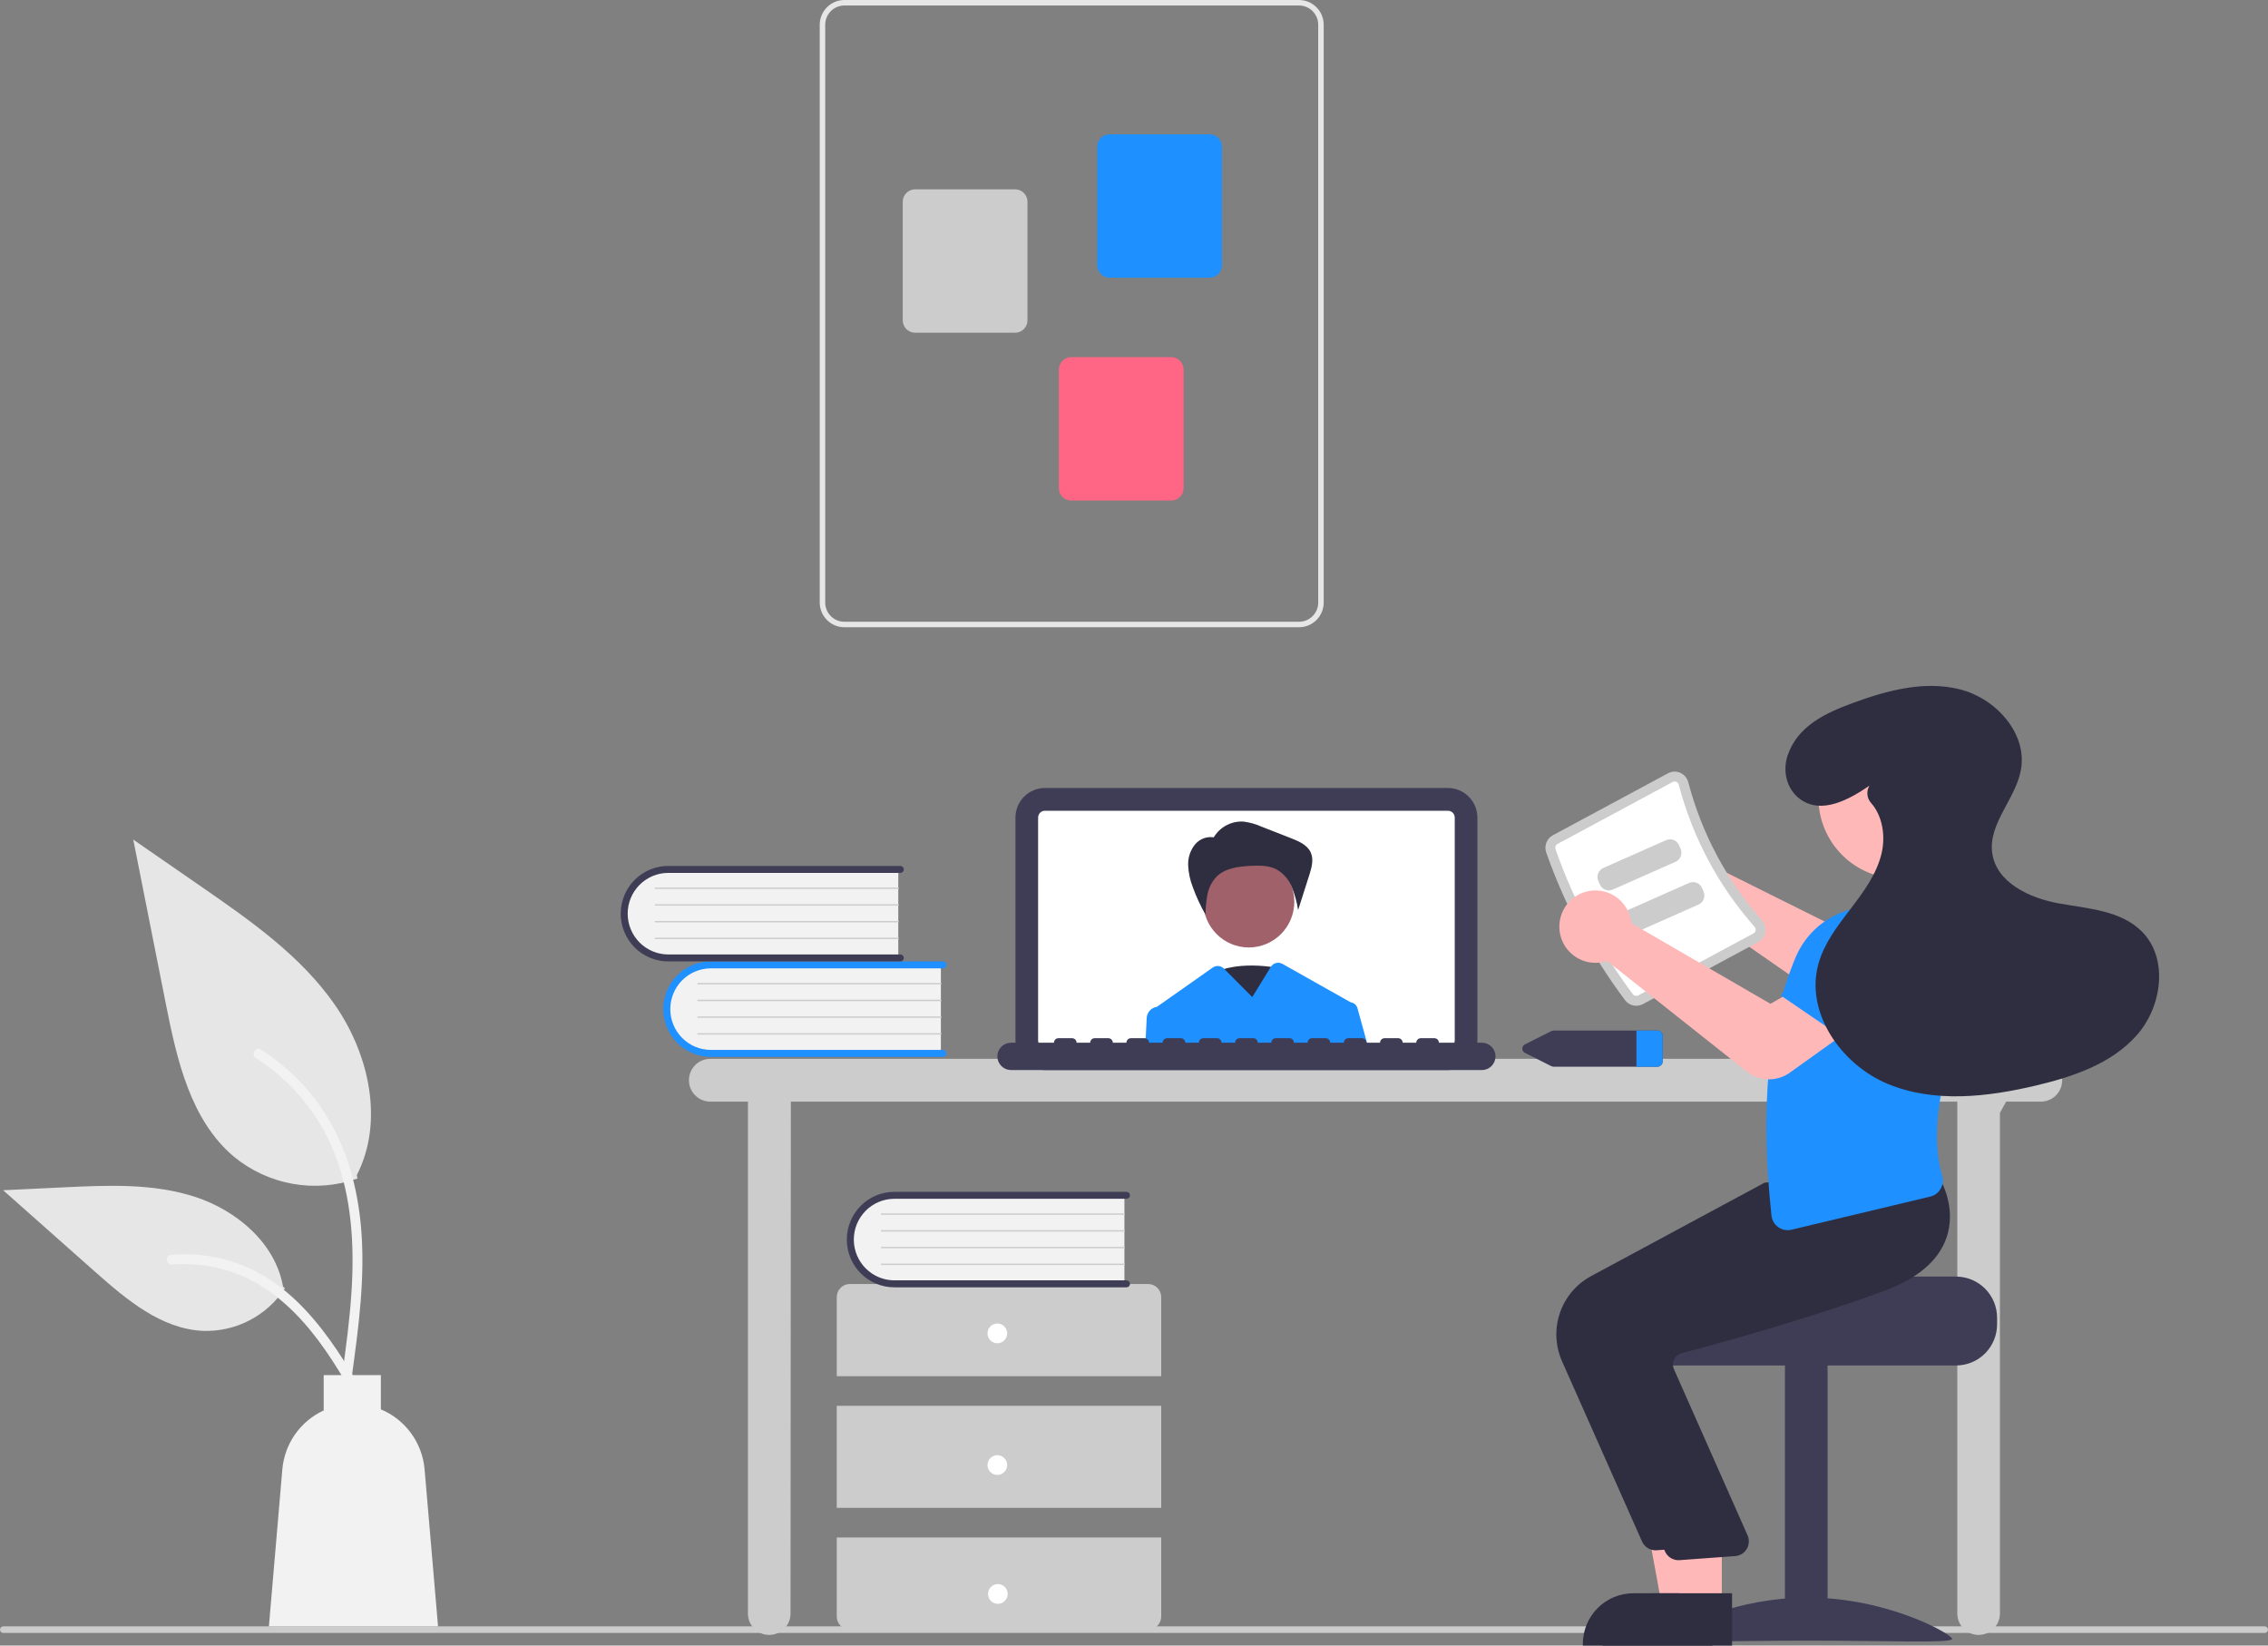 <svg width="244" height="177" viewBox="0 0 244 177" fill="none" xmlns="http://www.w3.org/2000/svg">
<rect x="0" y="0" width="244" height="177" fill="#808080" stroke="none"/>
<g clip-path="url(#clip0_999_13821)">
<path d="M243.647 175.643H0.353C0.259 175.643 0.169 175.605 0.103 175.539C0.037 175.472 0 175.382 0 175.288C0 175.195 0.037 175.105 0.103 175.038C0.169 174.972 0.259 174.934 0.353 174.934H243.647C243.741 174.934 243.831 174.972 243.897 175.038C243.963 175.105 244 175.195 244 175.288C244 175.382 243.963 175.472 243.897 175.539C243.831 175.605 243.741 175.643 243.647 175.643Z" fill="#CCCCCC"/>
<path d="M219.566 113.889H76.41C75.802 113.889 75.219 114.132 74.79 114.563C74.36 114.995 74.118 115.58 74.118 116.191C74.118 116.801 74.36 117.387 74.79 117.818C75.219 118.25 75.802 118.492 76.41 118.492H80.465V173.553C80.465 174.163 80.707 174.749 81.136 175.18C81.566 175.612 82.149 175.854 82.757 175.854C83.365 175.854 83.948 175.612 84.378 175.18C84.808 174.749 85.049 174.163 85.049 173.553L85.084 118.492H210.575V173.553C210.575 174.163 210.816 174.749 211.246 175.18C211.676 175.612 212.259 175.854 212.867 175.854C213.475 175.854 214.058 175.612 214.487 175.18C214.917 174.749 215.159 174.163 215.159 173.553V119.706L215.826 118.492H219.566C220.174 118.492 220.757 118.25 221.187 117.818C221.617 117.387 221.858 116.801 221.858 116.191C221.858 115.58 221.617 114.995 221.187 114.563C220.757 114.132 220.174 113.889 219.566 113.889Z" fill="#CCCCCC"/>
<path d="M155.777 115.094H112.414C111.574 115.093 110.769 114.757 110.175 114.161C109.581 113.565 109.248 112.756 109.247 111.913V87.938C109.248 87.095 109.581 86.287 110.175 85.691C110.769 85.094 111.574 84.759 112.414 84.758H155.777C156.617 84.759 157.422 85.094 158.015 85.691C158.609 86.287 158.943 87.095 158.944 87.938V111.913C158.943 112.756 158.609 113.565 158.015 114.161C157.422 114.757 156.617 115.093 155.777 115.094Z" fill="#3F3D56"/>
<path d="M155.777 87.206H112.414C112.22 87.206 112.035 87.284 111.898 87.421C111.761 87.558 111.684 87.744 111.684 87.939V111.914C111.684 112.108 111.761 112.294 111.898 112.432C112.035 112.569 112.22 112.646 112.414 112.647H155.777C155.97 112.646 156.156 112.569 156.292 112.432C156.429 112.294 156.506 112.108 156.507 111.914V87.939C156.506 87.744 156.429 87.558 156.292 87.421C156.156 87.284 155.97 87.206 155.777 87.206Z" fill="white"/>
<path d="M137.794 104.18C137.794 104.18 132.603 102.979 129.748 105.181C126.892 107.383 133.381 112.388 133.381 112.388L137.794 104.18Z" fill="#2F2E41"/>
<path d="M134.35 101.91C137.054 101.91 139.246 99.709 139.246 96.993C139.246 94.277 137.054 92.076 134.35 92.076C131.645 92.076 129.453 94.277 129.453 96.993C129.453 99.709 131.645 101.91 134.35 101.91Z" fill="#A0616A"/>
<path d="M130.563 90.091C130.89 89.534 131.363 89.079 131.931 88.775C132.499 88.472 133.139 88.332 133.781 88.371C134.453 88.456 135.108 88.64 135.726 88.918L138.927 90.172C139.755 90.496 140.662 90.894 141.022 91.71C141.355 92.468 141.107 93.344 140.855 94.133L139.657 97.884C139.524 97.035 139.297 96.203 138.978 95.406C138.655 94.603 138.07 93.933 137.32 93.507C136.488 93.078 135.508 93.087 134.575 93.132C133.253 93.196 131.815 93.365 130.876 94.301C130.377 94.833 130.039 95.496 129.901 96.213C129.765 96.926 129.697 97.651 129.697 98.377C129.155 97.441 128.698 96.458 128.333 95.44C128.032 94.681 127.86 93.878 127.826 93.062C127.794 92.24 128.066 91.434 128.589 90.801C128.854 90.491 129.201 90.262 129.589 90.139C129.977 90.016 130.392 90.005 130.786 90.106L130.563 90.091Z" fill="#2F2E41"/>
<path d="M146.041 108.444C145.995 108.278 145.902 108.129 145.772 108.016C145.642 107.904 145.482 107.832 145.312 107.81C145.3 107.802 145.289 107.795 145.276 107.789L137.966 103.675C137.758 103.557 137.512 103.525 137.28 103.585C137.048 103.645 136.849 103.792 136.722 103.997L134.723 107.247L131.712 104.223L131.664 104.175C131.509 104.02 131.305 103.924 131.088 103.905C130.87 103.886 130.652 103.945 130.473 104.071L124.466 108.295C124.455 108.295 124.445 108.299 124.434 108.299C124.147 108.347 123.884 108.492 123.69 108.71C123.495 108.928 123.381 109.207 123.366 109.499L123.211 112.647H147.202L146.041 108.444Z" fill="#1E90FF"/>
<path d="M159.431 112.158H154.803C154.803 112.028 154.751 111.904 154.66 111.812C154.569 111.72 154.445 111.669 154.315 111.669H152.854C152.725 111.669 152.601 111.72 152.509 111.812C152.418 111.904 152.367 112.028 152.367 112.158H150.905C150.905 112.028 150.853 111.904 150.762 111.812C150.671 111.72 150.547 111.669 150.418 111.669H148.956C148.827 111.669 148.703 111.72 148.611 111.812C148.52 111.904 148.469 112.028 148.469 112.158H147.007C147.007 112.028 146.956 111.904 146.864 111.812C146.773 111.72 146.649 111.669 146.52 111.669H145.058C144.929 111.669 144.805 111.72 144.714 111.812C144.622 111.904 144.571 112.028 144.571 112.158H143.109C143.109 112.028 143.058 111.904 142.966 111.812C142.875 111.72 142.751 111.669 142.622 111.669H141.16C141.031 111.669 140.907 111.72 140.816 111.812C140.724 111.904 140.673 112.028 140.673 112.158H139.211C139.211 112.028 139.16 111.904 139.069 111.812C138.977 111.72 138.853 111.669 138.724 111.669H137.262C137.133 111.669 137.009 111.72 136.918 111.812C136.826 111.904 136.775 112.028 136.775 112.158H135.313C135.313 112.028 135.262 111.904 135.171 111.812C135.079 111.72 134.955 111.669 134.826 111.669H133.364C133.235 111.669 133.111 111.72 133.02 111.812C132.929 111.904 132.877 112.028 132.877 112.158H131.416C131.416 112.028 131.364 111.904 131.273 111.812C131.181 111.72 131.058 111.669 130.928 111.669H129.467C129.337 111.669 129.214 111.72 129.122 111.812C129.031 111.904 128.979 112.028 128.979 112.158H127.518C127.518 112.028 127.466 111.904 127.375 111.812C127.284 111.72 127.16 111.669 127.031 111.669H125.569C125.44 111.669 125.316 111.72 125.224 111.812C125.133 111.904 125.082 112.028 125.082 112.158H123.62C123.62 112.028 123.569 111.904 123.477 111.812C123.386 111.72 123.262 111.669 123.133 111.669H121.671C121.542 111.669 121.418 111.72 121.326 111.812C121.235 111.904 121.184 112.028 121.184 112.158H119.722C119.722 112.028 119.671 111.904 119.579 111.812C119.488 111.72 119.364 111.669 119.235 111.669H117.773C117.644 111.669 117.52 111.72 117.429 111.812C117.337 111.904 117.286 112.028 117.286 112.158H115.824C115.824 112.028 115.773 111.904 115.681 111.812C115.59 111.72 115.466 111.669 115.337 111.669H113.875C113.746 111.669 113.622 111.72 113.531 111.812C113.439 111.904 113.388 112.028 113.388 112.158H108.759C108.372 112.159 108.001 112.313 107.727 112.589C107.454 112.864 107.3 113.237 107.3 113.626C107.3 114.015 107.454 114.388 107.727 114.663C108.001 114.938 108.372 115.093 108.759 115.094H159.431C159.819 115.094 160.191 114.939 160.465 114.664C160.739 114.388 160.893 114.015 160.893 113.626C160.893 113.236 160.739 112.863 160.465 112.588C160.191 112.313 159.819 112.158 159.431 112.158Z" fill="#3F3D56"/>
<path d="M101.224 103.634V113.38H76.908C76.257 113.403 75.607 113.294 74.999 113.059C74.39 112.824 73.835 112.469 73.366 112.014C72.897 111.56 72.524 111.015 72.27 110.412C72.015 109.809 71.884 109.162 71.884 108.507C71.884 107.852 72.015 107.204 72.27 106.602C72.524 105.999 72.897 105.454 73.366 105C73.835 104.545 74.39 104.189 74.999 103.955C75.607 103.72 76.257 103.611 76.908 103.634H101.224Z" fill="#F2F2F2"/>
<path d="M101.822 113.305C101.822 113.405 101.782 113.5 101.712 113.57C101.642 113.641 101.547 113.68 101.448 113.68H76.475C75.119 113.68 73.818 113.139 72.859 112.176C71.9 111.213 71.361 109.906 71.361 108.544C71.361 107.182 71.9 105.876 72.859 104.913C73.818 103.95 75.119 103.409 76.475 103.409H101.448C101.547 103.409 101.642 103.448 101.712 103.519C101.782 103.589 101.822 103.684 101.822 103.784C101.822 103.883 101.782 103.978 101.712 104.049C101.642 104.119 101.547 104.158 101.448 104.158H76.475C75.317 104.16 74.208 104.622 73.389 105.444C72.571 106.267 72.112 107.382 72.112 108.544C72.112 109.707 72.571 110.822 73.389 111.644C74.208 112.467 75.317 112.929 76.475 112.93H101.448C101.547 112.93 101.642 112.97 101.712 113.04C101.782 113.11 101.822 113.206 101.822 113.305Z" fill="#1E90FF"/>
<path d="M101.224 105.883H75.094C75.084 105.883 75.074 105.881 75.065 105.877C75.056 105.874 75.048 105.868 75.041 105.861C75.034 105.854 75.028 105.846 75.025 105.837C75.021 105.828 75.019 105.818 75.019 105.808C75.019 105.798 75.021 105.788 75.025 105.779C75.028 105.77 75.034 105.762 75.041 105.755C75.048 105.748 75.056 105.742 75.065 105.738C75.074 105.735 75.084 105.733 75.094 105.733H101.224C101.244 105.733 101.263 105.741 101.277 105.755C101.291 105.769 101.299 105.788 101.299 105.808C101.299 105.828 101.291 105.847 101.277 105.861C101.263 105.875 101.244 105.883 101.224 105.883Z" fill="#CCCCCC"/>
<path d="M101.224 107.682H75.094C75.084 107.682 75.074 107.68 75.065 107.677C75.056 107.673 75.048 107.667 75.041 107.66C75.034 107.653 75.028 107.645 75.025 107.636C75.021 107.627 75.019 107.617 75.019 107.607C75.019 107.597 75.021 107.588 75.025 107.578C75.028 107.569 75.034 107.561 75.041 107.554C75.048 107.547 75.056 107.542 75.065 107.538C75.074 107.534 75.084 107.532 75.094 107.532H101.224C101.244 107.532 101.263 107.54 101.277 107.554C101.291 107.568 101.299 107.587 101.299 107.607C101.299 107.627 101.291 107.646 101.277 107.66C101.263 107.674 101.244 107.682 101.224 107.682Z" fill="#CCCCCC"/>
<path d="M101.224 109.482H75.094C75.084 109.482 75.074 109.48 75.065 109.476C75.056 109.472 75.048 109.467 75.041 109.46C75.034 109.453 75.028 109.445 75.025 109.435C75.021 109.426 75.019 109.416 75.019 109.407C75.019 109.397 75.021 109.387 75.025 109.378C75.028 109.369 75.034 109.36 75.041 109.353C75.048 109.346 75.056 109.341 75.065 109.337C75.074 109.333 75.084 109.332 75.094 109.332H101.224C101.244 109.332 101.263 109.34 101.277 109.354C101.291 109.368 101.299 109.387 101.299 109.407C101.299 109.426 101.291 109.445 101.277 109.459C101.263 109.473 101.244 109.481 101.224 109.482Z" fill="#CCCCCC"/>
<path d="M101.224 111.281H75.094C75.084 111.281 75.074 111.279 75.065 111.275C75.056 111.272 75.048 111.266 75.041 111.259C75.034 111.252 75.028 111.244 75.025 111.235C75.021 111.226 75.019 111.216 75.019 111.206C75.019 111.196 75.021 111.186 75.025 111.177C75.028 111.168 75.034 111.16 75.041 111.153C75.048 111.146 75.056 111.14 75.065 111.137C75.074 111.133 75.084 111.131 75.094 111.131H101.224C101.244 111.131 101.263 111.139 101.277 111.153C101.291 111.167 101.299 111.186 101.299 111.206C101.299 111.226 101.291 111.245 101.277 111.259C101.263 111.273 101.244 111.281 101.224 111.281Z" fill="#CCCCCC"/>
<path d="M96.641 93.365V103.112H72.324C71.673 103.134 71.024 103.025 70.415 102.791C69.806 102.556 69.251 102.201 68.782 101.746C68.313 101.291 67.94 100.746 67.686 100.144C67.431 99.541 67.3 98.893 67.3 98.238C67.3 97.584 67.431 96.936 67.686 96.333C67.94 95.731 68.313 95.186 68.782 94.731C69.251 94.276 69.806 93.921 70.415 93.686C71.024 93.452 71.673 93.342 72.324 93.365H96.641Z" fill="#F2F2F2"/>
<path d="M97.238 103.037C97.238 103.136 97.198 103.231 97.129 103.302C97.058 103.372 96.964 103.412 96.865 103.412H71.891C71.22 103.412 70.555 103.279 69.934 103.021C69.314 102.763 68.75 102.384 68.275 101.907C67.8 101.43 67.424 100.864 67.166 100.241C66.909 99.618 66.777 98.95 66.777 98.276C66.777 97.602 66.909 96.934 67.166 96.311C67.424 95.688 67.8 95.121 68.275 94.644C68.75 94.168 69.314 93.789 69.934 93.531C70.555 93.273 71.22 93.14 71.891 93.14H96.865C96.964 93.14 97.058 93.18 97.129 93.25C97.198 93.32 97.238 93.416 97.238 93.515C97.238 93.615 97.198 93.71 97.129 93.78C97.058 93.85 96.964 93.89 96.865 93.89H71.891C70.734 93.891 69.624 94.354 68.806 95.176C67.987 95.998 67.528 97.113 67.528 98.276C67.528 99.438 67.987 100.553 68.806 101.376C69.624 102.198 70.734 102.661 71.891 102.662H96.865C96.964 102.662 97.058 102.701 97.129 102.772C97.198 102.842 97.238 102.937 97.238 103.037Z" fill="#3F3D56"/>
<path d="M96.641 95.614H70.51C70.5 95.614 70.49 95.612 70.481 95.609C70.472 95.605 70.464 95.6 70.457 95.593C70.45 95.586 70.445 95.577 70.441 95.568C70.437 95.559 70.435 95.549 70.435 95.539C70.435 95.529 70.437 95.52 70.441 95.51C70.445 95.501 70.45 95.493 70.457 95.486C70.464 95.479 70.472 95.474 70.481 95.47C70.49 95.466 70.5 95.464 70.51 95.464H96.641C96.66 95.465 96.679 95.472 96.693 95.487C96.707 95.501 96.715 95.519 96.715 95.539C96.715 95.559 96.707 95.578 96.693 95.592C96.679 95.606 96.66 95.614 96.641 95.614Z" fill="#CCCCCC"/>
<path d="M96.641 97.414H70.51C70.5 97.414 70.49 97.412 70.481 97.408C70.472 97.404 70.464 97.399 70.457 97.392C70.45 97.385 70.445 97.377 70.441 97.368C70.437 97.358 70.435 97.349 70.435 97.339C70.435 97.329 70.437 97.319 70.441 97.31C70.445 97.301 70.45 97.293 70.457 97.285C70.464 97.278 70.472 97.273 70.481 97.269C70.49 97.266 70.5 97.264 70.51 97.264H96.641C96.66 97.264 96.679 97.272 96.693 97.286C96.707 97.3 96.715 97.319 96.715 97.339C96.715 97.359 96.707 97.377 96.693 97.391C96.679 97.406 96.66 97.413 96.641 97.414Z" fill="#CCCCCC"/>
<path d="M96.641 99.213H70.51C70.5 99.213 70.49 99.211 70.481 99.207C70.472 99.204 70.464 99.198 70.457 99.191C70.45 99.184 70.445 99.176 70.441 99.167C70.437 99.158 70.435 99.148 70.435 99.138C70.435 99.128 70.437 99.118 70.441 99.109C70.445 99.1 70.45 99.092 70.457 99.085C70.464 99.078 70.472 99.072 70.481 99.069C70.49 99.065 70.5 99.063 70.51 99.063H96.641C96.66 99.063 96.679 99.071 96.693 99.085C96.707 99.099 96.715 99.118 96.715 99.138C96.715 99.158 96.707 99.177 96.693 99.191C96.679 99.205 96.66 99.213 96.641 99.213Z" fill="#CCCCCC"/>
<path d="M96.641 101.012H70.51C70.5 101.012 70.49 101.011 70.481 101.007C70.472 101.003 70.464 100.998 70.457 100.991C70.45 100.984 70.445 100.975 70.441 100.966C70.437 100.957 70.435 100.947 70.435 100.937C70.435 100.928 70.437 100.918 70.441 100.909C70.445 100.899 70.45 100.891 70.457 100.884C70.464 100.877 70.472 100.872 70.481 100.868C70.49 100.864 70.5 100.862 70.51 100.862H96.641C96.66 100.863 96.679 100.871 96.693 100.885C96.707 100.899 96.715 100.918 96.715 100.937C96.715 100.957 96.707 100.976 96.693 100.99C96.679 101.004 96.66 101.012 96.641 101.012Z" fill="#CCCCCC"/>
<path d="M124.928 148.024V139.526C124.928 139.15 124.779 138.79 124.515 138.524C124.25 138.259 123.891 138.109 123.517 138.109H91.431C91.056 138.109 90.698 138.259 90.433 138.524C90.169 138.79 90.02 139.15 90.02 139.526V148.024H124.928Z" fill="#CCCCCC"/>
<path d="M124.928 151.211H90.02V162.187H124.928V151.211Z" fill="#CCCCCC"/>
<path d="M90.02 165.374V173.872C90.02 174.248 90.169 174.608 90.433 174.874C90.698 175.139 91.056 175.288 91.431 175.288H123.517C123.891 175.288 124.25 175.139 124.515 174.874C124.779 174.608 124.928 174.248 124.928 173.872V165.374H90.02Z" fill="#CCCCCC"/>
<path d="M107.298 144.483C107.882 144.483 108.355 144.007 108.355 143.421C108.355 142.834 107.882 142.358 107.298 142.358C106.713 142.358 106.24 142.834 106.24 143.421C106.24 144.007 106.713 144.483 107.298 144.483Z" fill="white"/>
<path d="M107.298 158.646C107.882 158.646 108.355 158.171 108.355 157.584C108.355 156.997 107.882 156.522 107.298 156.522C106.713 156.522 106.24 156.997 106.24 157.584C106.24 158.171 106.713 158.646 107.298 158.646Z" fill="white"/>
<path d="M107.354 172.51C107.939 172.51 108.412 172.034 108.412 171.448C108.412 170.861 107.939 170.385 107.354 170.385C106.77 170.385 106.297 170.861 106.297 171.448C106.297 172.034 106.77 172.51 107.354 172.51Z" fill="white"/>
<path d="M120.97 128.42V138.166H96.654C96.002 138.189 95.353 138.08 94.745 137.845C94.136 137.611 93.581 137.255 93.112 136.8C92.643 136.346 92.27 135.801 92.015 135.198C91.761 134.596 91.629 133.948 91.629 133.293C91.629 132.638 91.761 131.991 92.015 131.388C92.27 130.785 92.643 130.24 93.112 129.786C93.581 129.331 94.136 128.976 94.745 128.741C95.353 128.506 96.002 128.397 96.654 128.42H120.97Z" fill="#F2F2F2"/>
<path d="M121.567 138.091C121.567 138.191 121.528 138.286 121.458 138.356C121.388 138.427 121.293 138.466 121.194 138.466H96.221C95.549 138.467 94.883 138.334 94.262 138.076C93.641 137.819 93.077 137.44 92.602 136.963C92.126 136.487 91.749 135.92 91.492 135.297C91.235 134.673 91.102 134.005 91.102 133.331C91.102 132.656 91.235 131.988 91.492 131.364C91.749 130.741 92.126 130.174 92.602 129.698C93.077 129.221 93.641 128.842 94.262 128.585C94.883 128.327 95.549 128.194 96.221 128.195H121.194C121.293 128.195 121.388 128.234 121.458 128.305C121.528 128.375 121.567 128.47 121.567 128.57C121.567 128.669 121.528 128.764 121.458 128.835C121.388 128.905 121.293 128.945 121.194 128.945H96.221C95.063 128.946 93.953 129.408 93.135 130.231C92.317 131.053 91.857 132.168 91.857 133.331C91.857 134.493 92.317 135.608 93.135 136.43C93.953 137.253 95.063 137.715 96.221 137.716H121.194C121.293 137.716 121.388 137.756 121.458 137.826C121.528 137.897 121.567 137.992 121.567 138.091Z" fill="#3F3D56"/>
<path d="M120.97 130.669H94.84C94.83 130.669 94.82 130.667 94.811 130.663C94.802 130.66 94.793 130.654 94.787 130.647C94.779 130.64 94.774 130.632 94.77 130.623C94.766 130.614 94.764 130.604 94.764 130.594C94.764 130.584 94.766 130.574 94.77 130.565C94.774 130.556 94.779 130.548 94.787 130.541C94.793 130.534 94.802 130.528 94.811 130.525C94.82 130.521 94.83 130.519 94.84 130.519H120.97C120.99 130.519 121.009 130.527 121.023 130.541C121.036 130.555 121.044 130.574 121.044 130.594C121.044 130.614 121.036 130.633 121.023 130.647C121.009 130.661 120.99 130.669 120.97 130.669Z" fill="#CCCCCC"/>
<path d="M120.97 132.468H94.84C94.83 132.468 94.82 132.467 94.811 132.463C94.802 132.459 94.793 132.454 94.787 132.447C94.779 132.44 94.774 132.431 94.77 132.422C94.766 132.413 94.764 132.403 94.764 132.393C94.764 132.383 94.766 132.374 94.77 132.365C94.774 132.355 94.779 132.347 94.787 132.34C94.793 132.333 94.802 132.328 94.811 132.324C94.82 132.32 94.83 132.318 94.84 132.318H120.97C120.99 132.319 121.009 132.326 121.023 132.341C121.036 132.355 121.044 132.374 121.044 132.393C121.044 132.413 121.036 132.432 121.023 132.446C121.009 132.46 120.99 132.468 120.97 132.468Z" fill="#CCCCCC"/>
<path d="M120.97 134.268H94.84C94.83 134.268 94.82 134.266 94.811 134.262C94.802 134.258 94.793 134.253 94.787 134.246C94.779 134.239 94.774 134.231 94.77 134.222C94.766 134.212 94.764 134.203 94.764 134.193C94.764 134.183 94.766 134.173 94.77 134.164C94.774 134.155 94.779 134.146 94.787 134.14C94.793 134.133 94.802 134.127 94.811 134.123C94.82 134.12 94.83 134.118 94.84 134.118H120.97C120.99 134.118 121.009 134.126 121.023 134.14C121.036 134.154 121.044 134.173 121.044 134.193C121.044 134.213 121.036 134.232 121.023 134.246C121.009 134.26 120.99 134.268 120.97 134.268Z" fill="#CCCCCC"/>
<path d="M120.97 136.067H94.84C94.83 136.067 94.82 136.065 94.811 136.061C94.802 136.058 94.793 136.052 94.787 136.045C94.779 136.038 94.774 136.03 94.77 136.021C94.766 136.012 94.764 136.002 94.764 135.992C94.764 135.982 94.766 135.972 94.77 135.963C94.774 135.954 94.779 135.946 94.787 135.939C94.793 135.932 94.802 135.926 94.811 135.923C94.82 135.919 94.83 135.917 94.84 135.917H120.97C120.99 135.917 121.009 135.925 121.023 135.939C121.036 135.953 121.044 135.972 121.044 135.992C121.044 136.012 121.036 136.031 121.023 136.045C121.009 136.059 120.99 136.067 120.97 136.067Z" fill="#CCCCCC"/>
<path d="M88.189 64.806V2.663C88.19 1.957 88.47 1.28 88.967 0.781C89.464 0.282 90.138 0.001 90.841 0H139.757C140.46 0.001 141.134 0.282 141.632 0.781C142.129 1.28 142.408 1.957 142.409 2.663V64.806C142.408 65.512 142.129 66.189 141.632 66.688C141.134 67.187 140.46 67.468 139.757 67.469H90.841C90.138 67.468 89.464 67.187 88.967 66.688C88.47 66.189 88.19 65.512 88.189 64.806ZM90.841 0.592C90.294 0.592 89.77 0.811 89.383 1.199C88.997 1.588 88.779 2.114 88.779 2.663V64.806C88.779 65.355 88.997 65.881 89.383 66.27C89.77 66.658 90.294 66.876 90.841 66.877H139.757C140.304 66.876 140.828 66.658 141.215 66.27C141.602 65.881 141.819 65.355 141.82 64.806V2.663C141.819 2.114 141.602 1.588 141.215 1.199C140.828 0.811 140.304 0.592 139.757 0.592H90.841Z" fill="#E6E6E6"/>
<path d="M118.042 28.539V15.779C118.043 15.426 118.182 15.087 118.431 14.838C118.68 14.588 119.017 14.448 119.368 14.447H130.136C130.487 14.448 130.824 14.588 131.073 14.838C131.321 15.087 131.461 15.426 131.462 15.779V28.539C131.461 28.892 131.321 29.23 131.073 29.48C130.824 29.729 130.487 29.87 130.136 29.87H119.368C119.017 29.87 118.68 29.729 118.431 29.48C118.182 29.23 118.043 28.892 118.042 28.539Z" fill="#1E90FF"/>
<path d="M97.12 34.457V21.697C97.121 21.344 97.261 21.006 97.509 20.756C97.758 20.506 98.095 20.366 98.446 20.366H109.214C109.565 20.366 109.902 20.506 110.151 20.756C110.4 21.006 110.539 21.344 110.54 21.697V34.457C110.539 34.81 110.4 35.148 110.151 35.398C109.902 35.648 109.565 35.788 109.214 35.789H98.446C98.095 35.788 97.758 35.648 97.509 35.398C97.261 35.148 97.121 34.81 97.12 34.457Z" fill="#CCCCCC"/>
<path d="M113.917 52.508V39.748C113.917 39.395 114.057 39.056 114.306 38.807C114.554 38.557 114.891 38.417 115.243 38.416H126.01C126.362 38.417 126.699 38.557 126.947 38.807C127.196 39.056 127.336 39.395 127.336 39.748V52.508C127.336 52.861 127.196 53.199 126.947 53.449C126.699 53.699 126.362 53.839 126.01 53.839H115.243C114.891 53.839 114.554 53.699 114.306 53.449C114.057 53.199 113.917 52.861 113.917 52.508Z" fill="#FF6584"/>
<path d="M178.262 110.845H167.183C167.078 110.845 166.974 110.869 166.88 110.915L164.084 112.321C163.992 112.36 163.914 112.426 163.858 112.51C163.803 112.593 163.774 112.692 163.774 112.792C163.774 112.892 163.803 112.991 163.858 113.074C163.914 113.158 163.992 113.224 164.084 113.263L166.88 114.669C166.974 114.715 167.078 114.74 167.183 114.74H178.262C178.415 114.748 178.565 114.697 178.68 114.595C178.794 114.494 178.865 114.351 178.876 114.198V111.386C178.865 111.233 178.794 111.09 178.68 110.989C178.565 110.888 178.415 110.836 178.262 110.845Z" fill="#3F3D56"/>
<path d="M178.876 111.386V114.198C178.865 114.351 178.794 114.494 178.68 114.595C178.565 114.697 178.415 114.748 178.262 114.74H176.055V110.845H178.262C178.415 110.836 178.565 110.888 178.68 110.989C178.794 111.09 178.865 111.233 178.876 111.386Z" fill="#1E90FF"/>
<path d="M178.179 89.812C178.681 89.594 179.222 89.486 179.769 89.493C180.315 89.501 180.854 89.624 181.35 89.855C181.846 90.086 182.287 90.42 182.645 90.835C183.004 91.249 183.271 91.735 183.429 92.26C183.478 92.427 183.516 92.596 183.542 92.768L199.035 100.483L202.62 98.097L207.081 103.254L201.607 107.719C200.948 108.252 200.136 108.558 199.291 108.59C198.447 108.623 197.614 108.381 196.917 107.901L181.198 96.985C181.081 97.035 180.961 97.079 180.84 97.116C180.317 97.275 179.766 97.321 179.224 97.251C178.682 97.182 178.16 96.998 177.694 96.712C177.228 96.425 176.827 96.043 176.517 95.591C176.208 95.138 175.998 94.625 175.9 94.085C175.871 93.928 175.852 93.77 175.843 93.611C175.799 92.814 175.999 92.022 176.417 91.343C176.835 90.664 177.45 90.129 178.179 89.812Z" fill="#FFB8B8"/>
<path d="M210.447 137.312H193.519C193.519 137.801 176.072 138.197 176.072 138.197C175.798 138.404 175.548 138.642 175.328 138.905C174.665 139.699 174.303 140.702 174.305 141.738V142.446C174.306 143.62 174.77 144.746 175.597 145.576C176.423 146.406 177.544 146.872 178.713 146.872H210.447C211.616 146.871 212.736 146.405 213.562 145.575C214.389 144.745 214.853 143.62 214.854 142.446V141.738C214.853 140.565 214.388 139.44 213.562 138.61C212.735 137.781 211.615 137.314 210.447 137.312Z" fill="#3F3D56"/>
<path d="M192.033 176.44H196.617V146.697H192.033V176.44Z" fill="#3F3D56"/>
<path d="M178.987 176.278C178.987 176.776 185.933 176.471 194.501 176.471C203.069 176.471 210.015 176.776 210.015 176.278C210.015 175.781 203.069 171.837 194.501 171.837C185.933 171.837 178.987 175.781 178.987 176.278Z" fill="#3F3D56"/>
<path d="M183.124 172.792L178.802 172.792L176.745 161.533L183.125 161.533L183.124 172.792Z" fill="#FFB8B8"/>
<path d="M184.227 177L170.288 177V176.822C170.288 176.107 170.429 175.399 170.701 174.738C170.974 174.077 171.374 173.476 171.877 172.97C172.381 172.464 172.979 172.063 173.638 171.789C174.296 171.515 175.001 171.374 175.714 171.374H175.714L184.227 171.375L184.227 177Z" fill="#2F2E41"/>
<path d="M176.659 165.81L168.041 146.404C167.322 144.768 167.242 142.92 167.818 141.228C168.395 139.536 169.584 138.124 171.151 137.274L189.843 127.208L198.373 126.479L206.241 125.761L206.298 125.857C206.371 125.981 208.062 128.915 206.919 132.133C206.051 134.573 203.795 136.479 200.213 137.799C191.851 140.878 182.192 143.509 178.427 144.497C178.26 144.54 178.105 144.618 177.97 144.725C177.836 144.832 177.726 144.967 177.647 145.12C177.568 145.272 177.521 145.438 177.509 145.609C177.497 145.779 177.521 145.95 177.578 146.111L185.584 164.175C185.668 164.404 185.698 164.649 185.672 164.892C185.646 165.135 185.566 165.368 185.436 165.574C185.306 165.781 185.131 165.954 184.924 166.082C184.717 166.209 184.483 166.287 184.241 166.31L178.259 166.747C178.208 166.752 178.157 166.755 178.107 166.755C177.801 166.754 177.501 166.665 177.244 166.498C176.987 166.33 176.784 166.091 176.659 165.81Z" fill="#2F2E41"/>
<path d="M185.24 172.792L180.918 172.792L178.861 161.533L185.241 161.533L185.24 172.792Z" fill="#FFB8B8"/>
<path d="M186.343 177L172.404 177V176.822C172.404 176.107 172.544 175.399 172.817 174.738C173.09 174.077 173.489 173.476 173.993 172.97C174.497 172.464 175.095 172.063 175.753 171.789C176.411 171.515 177.117 171.374 177.829 171.374H177.83L186.343 171.375L186.343 177Z" fill="#2F2E41"/>
<path d="M179.127 166.873L170.509 147.466C169.79 145.83 169.71 143.982 170.287 142.29C170.863 140.598 172.052 139.187 173.619 138.336L192.311 128.27L200.841 127.541L208.709 126.823L208.766 126.92C208.839 127.043 210.53 129.977 209.387 133.195C208.519 135.635 206.263 137.542 202.681 138.861C194.319 141.94 184.66 144.571 180.895 145.559C180.728 145.602 180.573 145.68 180.439 145.787C180.304 145.895 180.194 146.029 180.115 146.183C180.036 146.334 179.989 146.5 179.977 146.671C179.965 146.841 179.989 147.013 180.046 147.174L188.052 165.237C188.136 165.466 188.166 165.712 188.14 165.954C188.115 166.197 188.034 166.43 187.904 166.637C187.774 166.843 187.599 167.017 187.392 167.144C187.185 167.272 186.951 167.35 186.709 167.372L180.727 167.81C180.676 167.814 180.625 167.817 180.575 167.817C180.269 167.817 179.969 167.728 179.712 167.56C179.455 167.392 179.252 167.154 179.127 166.873Z" fill="#2F2E41"/>
<path d="M174.832 107.587C171.21 102.75 168.348 97.385 166.343 91.678C166.227 91.336 166.235 90.965 166.366 90.629C166.497 90.293 166.743 90.015 167.059 89.844L179.451 83.176C179.652 83.067 179.874 83.006 180.102 82.996C180.33 82.987 180.557 83.03 180.765 83.122C180.978 83.215 181.166 83.355 181.317 83.532C181.467 83.709 181.575 83.918 181.633 84.143C183.075 89.643 185.787 94.724 189.547 98.976C189.702 99.149 189.816 99.356 189.879 99.579C189.942 99.803 189.954 100.038 189.913 100.267C189.874 100.493 189.784 100.706 189.65 100.891C189.517 101.077 189.343 101.229 189.141 101.336L176.749 108.004C176.432 108.174 176.066 108.225 175.714 108.149C175.363 108.073 175.051 107.874 174.832 107.587Z" fill="#CCCCCC"/>
<path d="M175.677 106.949C175.744 107.033 175.838 107.09 175.942 107.112C176.047 107.134 176.155 107.118 176.249 107.068L188.642 100.4C188.702 100.368 188.754 100.323 188.794 100.268C188.834 100.213 188.861 100.149 188.872 100.082C188.885 100.011 188.881 99.938 188.861 99.869C188.841 99.8 188.806 99.736 188.757 99.683C184.886 95.305 182.095 90.074 180.61 84.413C180.593 84.343 180.559 84.278 180.513 84.223C180.467 84.168 180.408 84.124 180.342 84.096C180.28 84.068 180.213 84.055 180.145 84.058C180.077 84.061 180.01 84.079 179.951 84.112L167.559 90.78C167.465 90.831 167.392 90.913 167.352 91.013C167.312 91.112 167.308 91.222 167.34 91.324C169.309 96.929 172.121 102.199 175.677 106.949Z" fill="white"/>
<path d="M216.001 105.809L206.296 109.512L203.926 102.903C203.612 102.025 203.616 101.064 203.939 100.189C204.261 99.314 204.882 98.582 205.69 98.123C206.507 97.657 207.464 97.501 208.386 97.682C209.308 97.863 210.136 98.369 210.719 99.109L216.001 105.809Z" fill="#1E90FF"/>
<path d="M191.315 131.997C191.111 131.852 190.94 131.665 190.813 131.448C190.687 131.231 190.607 130.99 190.581 130.74C189.338 119.087 190.203 109.968 193.227 102.861C193.76 101.636 194.562 100.547 195.574 99.677C196.586 98.808 197.781 98.18 199.069 97.841L206.914 97.443L206.955 97.463C208.725 98.333 210.169 99.754 211.072 101.513C211.975 103.273 212.289 105.278 211.968 107.231C209.445 113.911 207.332 120.865 208.943 126.475C209.011 126.709 209.031 126.955 209.001 127.197C208.972 127.44 208.894 127.674 208.773 127.885C208.655 128.089 208.497 128.267 208.308 128.408C208.119 128.549 207.903 128.649 207.674 128.703L192.732 132.272C192.49 132.33 192.238 132.335 191.994 132.288C191.75 132.24 191.518 132.141 191.315 131.997Z" fill="#1E90FF"/>
<path d="M204.296 94.5C209.079 94.5 212.956 90.607 212.956 85.804C212.956 81.001 209.079 77.107 204.296 77.107C199.513 77.107 195.635 81.001 195.635 85.804C195.635 90.607 199.513 94.5 204.296 94.5Z" fill="#FFB8B8"/>
<path d="M180.265 92.692L173.516 95.683C173.259 95.797 172.968 95.803 172.706 95.702C172.445 95.6 172.234 95.398 172.121 95.141L171.954 94.761C171.841 94.503 171.834 94.211 171.936 93.948C172.037 93.686 172.238 93.474 172.494 93.36L179.244 90.368C179.5 90.255 179.791 90.248 180.053 90.35C180.314 90.452 180.525 90.654 180.639 90.911L180.806 91.291C180.919 91.549 180.925 91.841 180.824 92.103C180.722 92.366 180.521 92.578 180.265 92.692Z" fill="#CCCCCC"/>
<path d="M182.733 97.295L175.984 100.287C175.727 100.4 175.436 100.407 175.175 100.305C174.913 100.203 174.703 100.001 174.589 99.744L174.422 99.364C174.309 99.106 174.303 98.814 174.404 98.552C174.505 98.289 174.706 98.077 174.963 97.963L181.712 94.971C181.969 94.858 182.26 94.851 182.521 94.953C182.783 95.055 182.993 95.257 183.107 95.514L183.274 95.894C183.387 96.152 183.393 96.444 183.292 96.707C183.191 96.969 182.99 97.181 182.733 97.295Z" fill="#CCCCCC"/>
<path d="M187.938 115.274L172.891 103.354C172.771 103.396 172.649 103.432 172.526 103.462C171.995 103.587 171.443 103.598 170.908 103.495C170.372 103.391 169.864 103.176 169.417 102.863C168.966 102.549 168.588 102.143 168.306 101.671C168.025 101.199 167.847 100.671 167.785 100.125C167.684 99.251 167.881 98.368 168.342 97.62C168.803 96.872 169.503 96.302 170.327 96.004C170.842 95.818 171.389 95.744 171.934 95.786C172.479 95.828 173.009 95.986 173.489 96.248C173.97 96.51 174.389 96.87 174.721 97.307C175.053 97.743 175.289 98.245 175.414 98.779C175.453 98.948 175.48 99.12 175.495 99.293L190.474 107.971L194.201 105.816L198.331 111.244L192.543 115.387C191.865 115.868 191.052 116.117 190.222 116.096C189.393 116.076 188.592 115.788 187.938 115.274Z" fill="#FFB8B8"/>
<path d="M200.167 112.935L191.581 107.072L195.616 101.334C196.152 100.572 196.939 100.024 197.837 99.789C198.736 99.553 199.689 99.644 200.527 100.045C201.376 100.451 202.051 101.148 202.432 102.011C202.814 102.873 202.875 103.844 202.606 104.748L200.167 112.935Z" fill="#1E90FF"/>
<path d="M201.121 84.508C198.895 86.038 195.972 87.611 193.699 85.981C192.206 84.912 191.736 82.931 192.341 81.193C193.43 78.067 196.42 76.69 199.28 75.635C202.998 74.264 207.047 73.173 210.885 74.155C214.723 75.137 218.115 78.869 217.422 82.785C216.865 85.934 213.907 88.555 214.327 91.726C214.749 94.917 218.323 96.597 221.478 97.167C224.633 97.737 228.164 97.92 230.431 100.196C233.323 103.099 232.601 108.288 229.879 111.353C227.158 114.418 223.051 115.808 219.071 116.752C213.798 118.004 208.095 118.661 203.087 116.584C198.079 114.508 194.181 108.917 195.632 103.675C196.245 101.46 197.689 99.589 199.084 97.767C200.479 95.945 201.891 94.04 202.424 91.804C202.867 89.942 202.539 87.779 201.309 86.382C201.085 86.137 200.944 85.828 200.907 85.498C200.869 85.168 200.936 84.834 201.099 84.545L201.121 84.508Z" fill="#2F2E41"/>
<path d="M38.459 126.763C36.227 127.55 33.831 127.748 31.502 127.336C29.172 126.924 26.988 125.916 25.159 124.41C20.5 120.483 19.039 114.014 17.851 108.024C16.679 102.119 15.507 96.213 14.336 90.308L21.695 95.396C26.988 99.056 32.399 102.833 36.064 108.133C39.728 113.434 41.328 120.67 38.383 126.405" fill="#E6E6E6"/>
<path d="M37.83 148.213C38.575 142.764 39.341 137.246 38.818 131.739C38.354 126.848 36.868 122.071 33.843 118.155C32.238 116.08 30.284 114.302 28.07 112.901C27.493 112.535 26.961 113.454 27.536 113.818C31.367 116.249 34.33 119.84 35.998 124.071C37.84 128.777 38.136 133.906 37.819 138.905C37.627 141.928 37.22 144.931 36.81 147.93C36.778 148.066 36.798 148.209 36.866 148.33C36.935 148.452 37.047 148.542 37.179 148.584C37.315 148.62 37.459 148.602 37.581 148.532C37.702 148.463 37.792 148.348 37.83 148.213Z" fill="#F2F2F2"/>
<path d="M30.655 138.572C29.698 140.032 28.383 141.221 26.835 142.023C25.288 142.825 23.561 143.213 21.821 143.15C17.349 142.937 13.621 139.803 10.265 136.827L0.338 128.025L6.908 127.71C11.632 127.483 16.479 127.271 20.979 128.734C25.479 130.197 29.63 133.718 30.452 138.396" fill="#E6E6E6"/>
<path d="M39.935 151.345C36.35 144.974 32.191 137.894 24.761 135.632C22.695 135.004 20.528 134.78 18.378 134.97C17.701 135.028 17.87 136.077 18.546 136.019C22.15 135.718 25.747 136.674 28.732 138.725C31.604 140.688 33.84 143.417 35.732 146.311C36.892 148.084 37.93 149.932 38.969 151.778C39.301 152.367 40.271 151.942 39.935 151.345Z" fill="#F2F2F2"/>
<path d="M45.679 158.05C45.559 156.645 45.056 155.299 44.227 154.161C43.397 153.022 42.272 152.134 40.975 151.593V147.91H34.824V151.709C33.59 152.277 32.528 153.163 31.747 154.276C30.965 155.39 30.492 156.693 30.375 158.05L28.929 174.934H47.126L45.679 158.05Z" fill="#F2F2F2"/>
</g>
<defs>
<clipPath id="clip0_999_13821">
<rect width="244" height="177" fill="white"/>
</clipPath>
</defs>
</svg>
